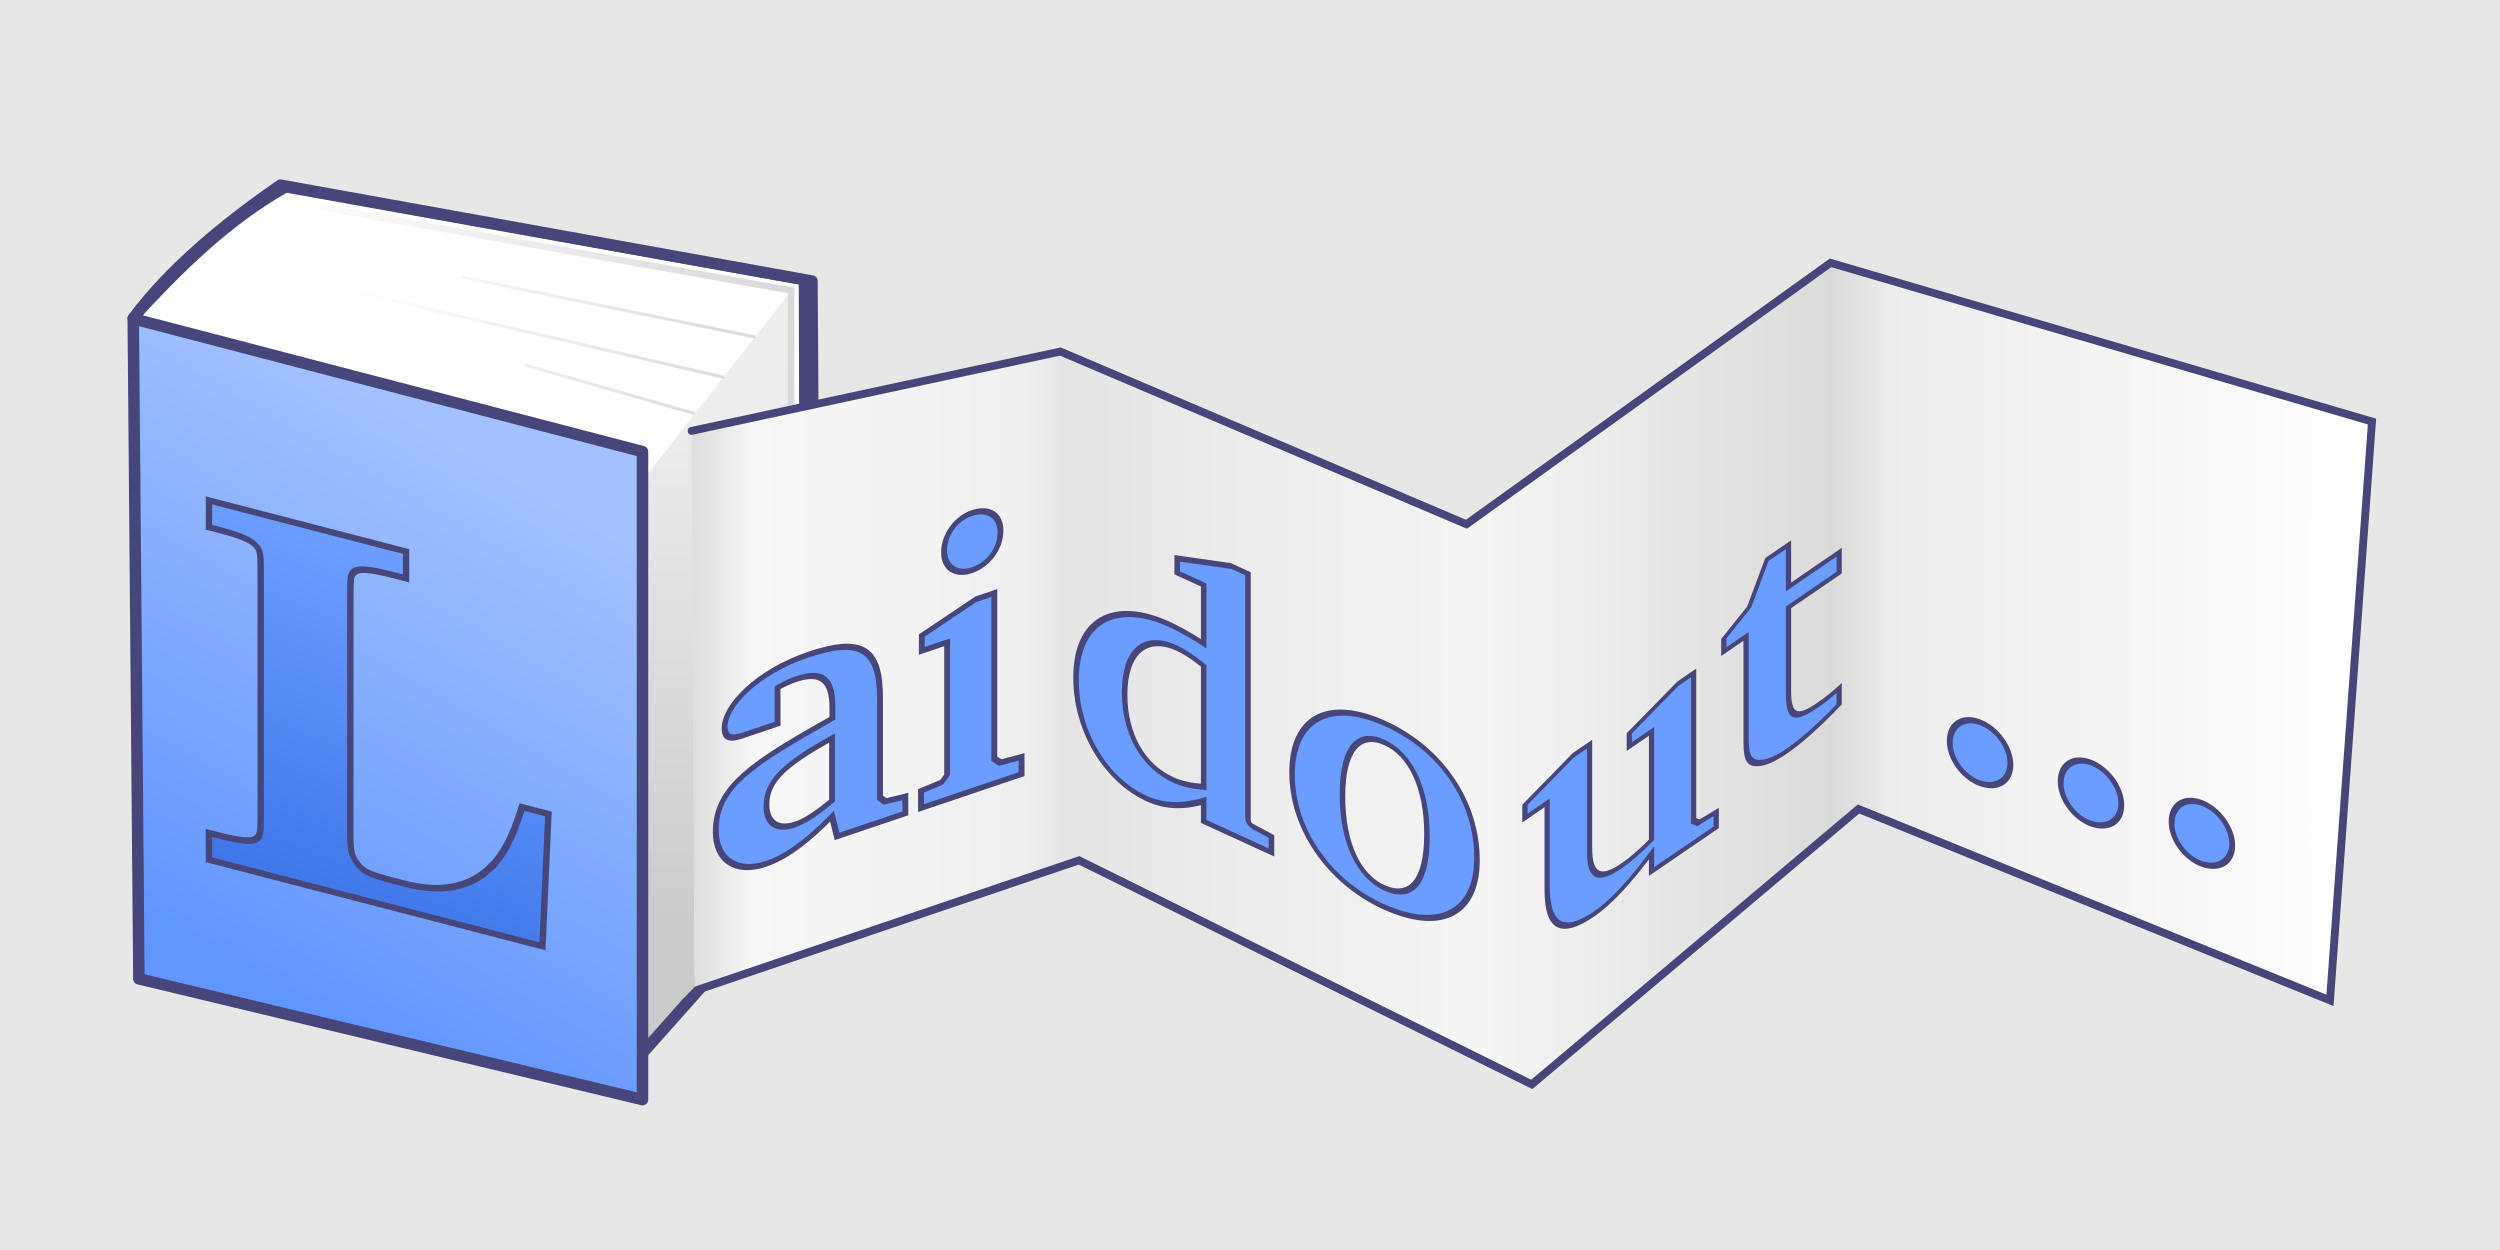 <?xml version="1.0" encoding="UTF-8" standalone="no"?>
<!-- Created with Inkscape (http://www.inkscape.org/) -->

<svg
   xmlns:dc="http://purl.org/dc/elements/1.1/"
   xmlns:cc="http://creativecommons.org/ns#"
   xmlns:rdf="http://www.w3.org/1999/02/22-rdf-syntax-ns#"
   xmlns:svg="http://www.w3.org/2000/svg"
   xmlns="http://www.w3.org/2000/svg"
   xmlns:xlink="http://www.w3.org/1999/xlink"
   xmlns:sodipodi="http://sodipodi.sourceforge.net/DTD/sodipodi-0.dtd"
   xmlns:inkscape="http://www.inkscape.org/namespaces/inkscape"
   width="1024"
   height="512"
   id="svg2"
   version="1.1"
   inkscape:version="0.92.2 (5c3e80d, 2017-08-06)"
   sodipodi:docname="laidout-banner.svg"
   inkscape:export-filename="/home/tom/other/p/github/laidout/src/icons/laidout-banner2.png"
   inkscape:export-xdpi="96"
   inkscape:export-ydpi="96">
  <defs
     id="defs4">
    <linearGradient
       inkscape:collect="always"
       id="linearGradient3914">
      <stop
         style="stop-color:#ffffff;stop-opacity:1"
         offset="0"
         id="stop3916" />
      <stop
         style="stop-color:#d9d9d9;stop-opacity:1"
         offset="1"
         id="stop3918" />
    </linearGradient>
    <linearGradient
       inkscape:collect="always"
       id="linearGradient5440">
      <stop
         style="stop-color:#dfdfdf;stop-opacity:1"
         offset="0"
         id="stop5442" />
      <stop
         id="stop5458"
         offset="0.035"
         style="stop-color:#f7f7f7;stop-opacity:1;" />
      <stop
         id="stop5456"
         offset="0.195"
         style="stop-color:#efefef;stop-opacity:1" />
      <stop
         id="stop5448"
         offset="0.222"
         style="stop-color:#e5e5e5;stop-opacity:1;" />
      <stop
         style="stop-color:#f5f5f5;stop-opacity:1"
         offset="0.47"
         id="stop5450" />
      <stop
         id="stop5452"
         offset="0.679"
         style="stop-color:#dadada;stop-opacity:1" />
      <stop
         style="stop-color:#ececec;stop-opacity:1"
         offset="0.711"
         id="stop5454" />
      <stop
         style="stop-color:#ffffff;stop-opacity:1"
         offset="1"
         id="stop5444" />
    </linearGradient>
    <linearGradient
       id="linearGradient3807">
      <stop
         id="stop3809"
         offset="0"
         style="stop-color:#cbcbcb;stop-opacity:1" />
      <stop
         id="stop3811"
         offset="1"
         style="stop-color:#ededed;stop-opacity:1" />
    </linearGradient>
    <linearGradient
       id="linearGradient3823">
      <stop
         id="stop3825"
         offset="0"
         style="stop-color:#6195ff;stop-opacity:1" />
      <stop
         id="stop3827"
         offset="1"
         style="stop-color:#a3c1ff;stop-opacity:1" />
    </linearGradient>
    <linearGradient
       inkscape:collect="always"
       id="linearGradient3833">
      <stop
         style="stop-color:#11113b;stop-opacity:1"
         offset="0"
         id="stop3835" />
      <stop
         style="stop-color:#29296b;stop-opacity:1"
         offset="1"
         id="stop3837" />
    </linearGradient>
    <linearGradient
       inkscape:collect="always"
       id="linearGradient3850">
      <stop
         style="stop-color:#ffffff;stop-opacity:1"
         offset="0"
         id="stop3852" />
      <stop
         style="stop-color:#dbdbdb;stop-opacity:1"
         offset="1"
         id="stop3854" />
    </linearGradient>
    <linearGradient
       inkscape:collect="always"
       id="linearGradient4348">
      <stop
         style="stop-color:#6b9cff;stop-opacity:1;"
         offset="0"
         id="stop4350" />
      <stop
         style="stop-color:#356fe5;stop-opacity:1"
         offset="1"
         id="stop4352" />
    </linearGradient>
    <linearGradient
       inkscape:collect="always"
       xlink:href="#linearGradient4348-3"
       id="linearGradient4368-2"
       gradientUnits="userSpaceOnUse"
       gradientTransform="translate(0.507,1.896)"
       x1="56.866"
       y1="827.428"
       x2="51.996"
       y2="861.277" />
    <linearGradient
       inkscape:collect="always"
       id="linearGradient4348-3">
      <stop
         style="stop-color:#6b9cff;stop-opacity:1;"
         offset="0"
         id="stop4350-2" />
      <stop
         style="stop-color:#356fe5;stop-opacity:1"
         offset="1"
         id="stop4352-9" />
    </linearGradient>
    <linearGradient
       y2="861.277"
       x2="51.996"
       y1="827.428"
       x1="56.866"
       gradientTransform="translate(0.507,1.896)"
       gradientUnits="userSpaceOnUse"
       id="linearGradient5510"
       xlink:href="#linearGradient4348-3"
       inkscape:collect="always" />
    <linearGradient
       inkscape:collect="always"
       xlink:href="#linearGradient4348-3"
       id="linearGradient5587"
       gradientUnits="userSpaceOnUse"
       gradientTransform="translate(0.507,1.896)"
       x1="56.866"
       y1="827.428"
       x2="51.996"
       y2="861.277" />
    <linearGradient
       inkscape:collect="always"
       xlink:href="#linearGradient4348-3"
       id="linearGradient5595"
       gradientUnits="userSpaceOnUse"
       gradientTransform="translate(0.507,1.896)"
       x1="56.866"
       y1="827.428"
       x2="51.996"
       y2="861.277" />
    <linearGradient
       inkscape:collect="always"
       xlink:href="#linearGradient4348-3"
       id="linearGradient5601"
       gradientUnits="userSpaceOnUse"
       gradientTransform="translate(0.507,1.896)"
       x1="56.866"
       y1="827.428"
       x2="51.996"
       y2="861.277" />
    <linearGradient
       inkscape:collect="always"
       xlink:href="#linearGradient4348-3"
       id="linearGradient5607"
       gradientUnits="userSpaceOnUse"
       gradientTransform="translate(0.507,1.896)"
       x1="56.866"
       y1="827.428"
       x2="51.996"
       y2="861.277" />
    <radialGradient
       inkscape:collect="always"
       xlink:href="#linearGradient3833"
       id="radialGradient5654"
       gradientUnits="userSpaceOnUse"
       gradientTransform="matrix(1.578,-1.428,1.71,1.891,-1385.69,-536.769)"
       cx="106.5"
       cy="774.326"
       fx="106.5"
       fy="774.326"
       r="16.65" />
    <linearGradient
       inkscape:collect="always"
       xlink:href="#linearGradient3850"
       id="linearGradient5656"
       gradientUnits="userSpaceOnUse"
       x1="79.319"
       y1="744.443"
       x2="107.836"
       y2="752.313"
       gradientTransform="matrix(0.618,0,0,0.618,54.046,89.225)" />
    <linearGradient
       inkscape:collect="always"
       xlink:href="#linearGradient4348-3"
       id="linearGradient5658"
       gradientUnits="userSpaceOnUse"
       gradientTransform="translate(0.507,1.896)"
       x1="56.866"
       y1="827.428"
       x2="51.996"
       y2="861.277" />
    <linearGradient
       inkscape:collect="always"
       xlink:href="#linearGradient4348-3"
       id="linearGradient5660"
       gradientUnits="userSpaceOnUse"
       gradientTransform="translate(0.507,1.896)"
       x1="56.866"
       y1="827.428"
       x2="51.996"
       y2="861.277" />
    <linearGradient
       inkscape:collect="always"
       xlink:href="#linearGradient4348-3"
       id="linearGradient5664"
       gradientUnits="userSpaceOnUse"
       gradientTransform="translate(0.507,1.896)"
       x1="56.866"
       y1="827.428"
       x2="51.996"
       y2="861.277" />
    <linearGradient
       inkscape:collect="always"
       xlink:href="#linearGradient4348-3"
       id="linearGradient5672"
       gradientUnits="userSpaceOnUse"
       gradientTransform="translate(0.507,1.896)"
       x1="56.866"
       y1="827.428"
       x2="51.996"
       y2="861.277" />
    <linearGradient
       inkscape:collect="always"
       xlink:href="#linearGradient4348-3"
       id="linearGradient5678"
       gradientUnits="userSpaceOnUse"
       gradientTransform="translate(0.507,1.896)"
       x1="56.866"
       y1="827.428"
       x2="51.996"
       y2="861.277" />
    <linearGradient
       inkscape:collect="always"
       xlink:href="#linearGradient4348-3"
       id="linearGradient5684"
       gradientUnits="userSpaceOnUse"
       gradientTransform="translate(0.507,1.896)"
       x1="56.866"
       y1="827.428"
       x2="51.996"
       y2="861.277" />
    <linearGradient
       inkscape:collect="always"
       xlink:href="#linearGradient4348-3"
       id="linearGradient5692"
       gradientUnits="userSpaceOnUse"
       gradientTransform="translate(0.507,1.896)"
       x1="56.866"
       y1="827.428"
       x2="51.996"
       y2="861.277" />
    <linearGradient
       inkscape:collect="always"
       xlink:href="#linearGradient4348-3"
       id="linearGradient5694"
       gradientUnits="userSpaceOnUse"
       gradientTransform="translate(0.507,1.896)"
       x1="56.866"
       y1="827.428"
       x2="51.996"
       y2="861.277" />
    <linearGradient
       inkscape:collect="always"
       xlink:href="#linearGradient4348-3"
       id="linearGradient5940"
       gradientUnits="userSpaceOnUse"
       gradientTransform="translate(0.507,1.896)"
       x1="56.866"
       y1="827.428"
       x2="51.996"
       y2="861.277" />
    <linearGradient
       inkscape:collect="always"
       xlink:href="#linearGradient4348-3"
       id="linearGradient6004"
       gradientUnits="userSpaceOnUse"
       gradientTransform="translate(0.507,1.896)"
       x1="56.866"
       y1="827.428"
       x2="51.996"
       y2="861.277" />
    <linearGradient
       inkscape:collect="always"
       xlink:href="#linearGradient4348-3"
       id="linearGradient6068"
       gradientUnits="userSpaceOnUse"
       gradientTransform="translate(0.507,1.896)"
       x1="56.866"
       y1="827.428"
       x2="51.996"
       y2="861.277" />
    <linearGradient
       inkscape:collect="always"
       xlink:href="#linearGradient4348-3"
       id="linearGradient6132"
       gradientUnits="userSpaceOnUse"
       gradientTransform="translate(0.507,1.896)"
       x1="56.866"
       y1="827.428"
       x2="51.996"
       y2="861.277" />
    <linearGradient
       inkscape:collect="always"
       xlink:href="#linearGradient3850"
       id="linearGradient3075"
       gradientUnits="userSpaceOnUse"
       x1="88.75"
       y1="746.823"
       x2="107.836"
       y2="752.313"
       gradientTransform="matrix(0.618,0,0,0.618,52.93,90.586)" />
    <linearGradient
       inkscape:collect="always"
       id="linearGradient3850-6">
      <stop
         style="stop-color:#ffffff;stop-opacity:1"
         offset="0"
         id="stop3852-8" />
      <stop
         style="stop-color:#dbdbdb;stop-opacity:1"
         offset="1"
         id="stop3854-4" />
    </linearGradient>
    <linearGradient
       y2="752.313"
       x2="107.836"
       y1="746.823"
       x1="88.75"
       gradientTransform="matrix(5.673,0,0,5.673,-504.231,-4232.721)"
       gradientUnits="userSpaceOnUse"
       id="linearGradient3096"
       xlink:href="#linearGradient3850-6"
       inkscape:collect="always" />
    <linearGradient
       inkscape:collect="always"
       xlink:href="#linearGradient4348-3"
       id="linearGradient4275"
       gradientUnits="userSpaceOnUse"
       gradientTransform="translate(0.507,1.896)"
       x1="56.866"
       y1="827.428"
       x2="51.996"
       y2="861.277" />
    <linearGradient
       inkscape:collect="always"
       xlink:href="#linearGradient4348-3"
       id="linearGradient4277"
       gradientUnits="userSpaceOnUse"
       gradientTransform="translate(0.507,1.896)"
       x1="56.866"
       y1="827.428"
       x2="51.996"
       y2="861.277" />
    <linearGradient
       inkscape:collect="always"
       xlink:href="#linearGradient4348-3"
       id="linearGradient4281"
       gradientUnits="userSpaceOnUse"
       gradientTransform="translate(0.507,1.896)"
       x1="56.866"
       y1="827.428"
       x2="51.996"
       y2="861.277" />
    <linearGradient
       inkscape:collect="always"
       xlink:href="#linearGradient4348-3"
       id="linearGradient4291"
       gradientUnits="userSpaceOnUse"
       gradientTransform="translate(0.507,1.896)"
       x1="56.866"
       y1="827.428"
       x2="51.996"
       y2="861.277" />
    <linearGradient
       inkscape:collect="always"
       xlink:href="#linearGradient4348-3"
       id="linearGradient4297"
       gradientUnits="userSpaceOnUse"
       gradientTransform="translate(0.507,1.896)"
       x1="56.866"
       y1="827.428"
       x2="51.996"
       y2="861.277" />
    <linearGradient
       inkscape:collect="always"
       xlink:href="#linearGradient4348-3"
       id="linearGradient4303"
       gradientUnits="userSpaceOnUse"
       gradientTransform="translate(0.507,1.896)"
       x1="56.866"
       y1="827.428"
       x2="51.996"
       y2="861.277" />
    <linearGradient
       inkscape:collect="always"
       xlink:href="#linearGradient4348-3"
       id="linearGradient4305"
       gradientUnits="userSpaceOnUse"
       gradientTransform="translate(0.507,1.896)"
       x1="56.866"
       y1="827.428"
       x2="51.996"
       y2="861.277" />
    <linearGradient
       inkscape:collect="always"
       xlink:href="#linearGradient4348-3"
       id="linearGradient4307"
       gradientUnits="userSpaceOnUse"
       gradientTransform="translate(0.507,1.896)"
       x1="56.866"
       y1="827.428"
       x2="51.996"
       y2="861.277" />
    <linearGradient
       inkscape:collect="always"
       xlink:href="#linearGradient4348-3"
       id="linearGradient4309"
       gradientUnits="userSpaceOnUse"
       gradientTransform="translate(0.507,1.896)"
       x1="56.866"
       y1="827.428"
       x2="51.996"
       y2="861.277" />
    <linearGradient
       inkscape:collect="always"
       xlink:href="#linearGradient4348-3"
       id="linearGradient4311"
       gradientUnits="userSpaceOnUse"
       gradientTransform="translate(0.507,1.896)"
       x1="56.866"
       y1="827.428"
       x2="51.996"
       y2="861.277" />
    <linearGradient
       inkscape:collect="always"
       xlink:href="#linearGradient4348-3"
       id="linearGradient4313"
       gradientUnits="userSpaceOnUse"
       gradientTransform="translate(0.507,1.896)"
       x1="56.866"
       y1="827.428"
       x2="51.996"
       y2="861.277" />
    <linearGradient
       inkscape:collect="always"
       xlink:href="#linearGradient3807"
       id="linearGradient4415"
       gradientUnits="userSpaceOnUse"
       x1="119.522"
       y1="571.593"
       x2="119.522"
       y2="555.688" />
    <linearGradient
       inkscape:collect="always"
       xlink:href="#linearGradient3823"
       id="linearGradient4417"
       gradientUnits="userSpaceOnUse"
       x1="104.428"
       y1="573.288"
       x2="113.441"
       y2="557.847" />
    <linearGradient
       inkscape:collect="always"
       xlink:href="#linearGradient3850"
       id="linearGradient4419"
       gradientUnits="userSpaceOnUse"
       gradientTransform="matrix(0.618,0,0,0.618,52.969,90.374)"
       x1="88.75"
       y1="746.823"
       x2="107.836"
       y2="752.313" />
    <linearGradient
       inkscape:collect="always"
       xlink:href="#linearGradient4348-3"
       id="linearGradient4421"
       gradientUnits="userSpaceOnUse"
       gradientTransform="translate(0.507,1.896)"
       x1="56.866"
       y1="827.428"
       x2="51.996"
       y2="861.277" />
    <linearGradient
       inkscape:collect="always"
       xlink:href="#linearGradient4348-3"
       id="linearGradient4423"
       gradientUnits="userSpaceOnUse"
       gradientTransform="translate(0.507,1.896)"
       x1="56.866"
       y1="827.428"
       x2="51.996"
       y2="861.277" />
    <linearGradient
       inkscape:collect="always"
       xlink:href="#linearGradient4348"
       id="linearGradient4425"
       gradientUnits="userSpaceOnUse"
       gradientTransform="translate(0.507,1.896)"
       x1="56.866"
       y1="827.428"
       x2="51.996"
       y2="861.277" />
    <linearGradient
       inkscape:collect="always"
       xlink:href="#linearGradient4348-3"
       id="linearGradient4427"
       gradientUnits="userSpaceOnUse"
       gradientTransform="translate(0.507,1.896)"
       x1="56.866"
       y1="827.428"
       x2="51.996"
       y2="861.277" />
    <linearGradient
       inkscape:collect="always"
       xlink:href="#linearGradient3914"
       id="linearGradient4429"
       gradientUnits="userSpaceOnUse"
       gradientTransform="matrix(1.685,0,0,1.685,-109.397,64.636)"
       x1="204.586"
       y1="170.671"
       x2="295.764"
       y2="188.404" />
    <linearGradient
       inkscape:collect="always"
       xlink:href="#linearGradient5440"
       id="linearGradient4431"
       gradientUnits="userSpaceOnUse"
       gradientTransform="matrix(1.24,0,0,1.24,8.252,222.332)"
       x1="284.97"
       y1="216.711"
       x2="677.33"
       y2="216.711" />
    <linearGradient
       inkscape:collect="always"
       xlink:href="#linearGradient4348-3"
       id="linearGradient4433"
       gradientUnits="userSpaceOnUse"
       gradientTransform="translate(0.507,1.896)"
       x1="56.866"
       y1="827.428"
       x2="51.996"
       y2="861.277" />
    <linearGradient
       inkscape:collect="always"
       xlink:href="#linearGradient4348-3"
       id="linearGradient4435"
       gradientUnits="userSpaceOnUse"
       gradientTransform="translate(0.507,1.896)"
       x1="56.866"
       y1="827.428"
       x2="51.996"
       y2="861.277" />
    <linearGradient
       inkscape:collect="always"
       xlink:href="#linearGradient4348-3"
       id="linearGradient4437"
       gradientUnits="userSpaceOnUse"
       gradientTransform="translate(0.507,1.896)"
       x1="56.866"
       y1="827.428"
       x2="51.996"
       y2="861.277" />
    <linearGradient
       inkscape:collect="always"
       xlink:href="#linearGradient4348-3"
       id="linearGradient4439"
       gradientUnits="userSpaceOnUse"
       gradientTransform="translate(0.507,1.896)"
       x1="56.866"
       y1="827.428"
       x2="51.996"
       y2="861.277" />
    <linearGradient
       inkscape:collect="always"
       xlink:href="#linearGradient4348-3"
       id="linearGradient4441"
       gradientUnits="userSpaceOnUse"
       gradientTransform="translate(0.507,1.896)"
       x1="56.866"
       y1="827.428"
       x2="51.996"
       y2="861.277" />
    <linearGradient
       inkscape:collect="always"
       xlink:href="#linearGradient4348-3"
       id="linearGradient4443"
       gradientUnits="userSpaceOnUse"
       gradientTransform="translate(0.507,1.896)"
       x1="56.866"
       y1="827.428"
       x2="51.996"
       y2="861.277" />
    <linearGradient
       inkscape:collect="always"
       xlink:href="#linearGradient4348-3"
       id="linearGradient4445"
       gradientUnits="userSpaceOnUse"
       gradientTransform="translate(-4.006,0.371)"
       x1="56.866"
       y1="827.428"
       x2="51.996"
       y2="861.277" />
    <linearGradient
       inkscape:collect="always"
       xlink:href="#linearGradient4348-3"
       id="linearGradient4447"
       gradientUnits="userSpaceOnUse"
       gradientTransform="translate(-5.047,-5.892)"
       x1="56.866"
       y1="827.428"
       x2="51.996"
       y2="861.277" />
    <linearGradient
       inkscape:collect="always"
       xlink:href="#linearGradient4348-3"
       id="linearGradient4449"
       gradientUnits="userSpaceOnUse"
       gradientTransform="translate(0.507,1.896)"
       x1="56.866"
       y1="827.428"
       x2="51.996"
       y2="861.277" />
    <linearGradient
       inkscape:collect="always"
       xlink:href="#linearGradient3807"
       id="linearGradient4451"
       gradientUnits="userSpaceOnUse"
       x1="119.522"
       y1="571.593"
       x2="119.522"
       y2="555.688" />
    <linearGradient
       inkscape:collect="always"
       xlink:href="#linearGradient3823"
       id="linearGradient4453"
       gradientUnits="userSpaceOnUse"
       x1="104.428"
       y1="573.288"
       x2="113.441"
       y2="557.847" />
    <linearGradient
       inkscape:collect="always"
       xlink:href="#linearGradient3850"
       id="linearGradient4455"
       gradientUnits="userSpaceOnUse"
       gradientTransform="matrix(0.618,0,0,0.618,52.969,90.374)"
       x1="88.75"
       y1="746.823"
       x2="107.836"
       y2="752.313" />
    <linearGradient
       inkscape:collect="always"
       xlink:href="#linearGradient4348-3"
       id="linearGradient4457"
       gradientUnits="userSpaceOnUse"
       gradientTransform="translate(0.507,1.896)"
       x1="56.866"
       y1="827.428"
       x2="51.996"
       y2="861.277" />
    <linearGradient
       inkscape:collect="always"
       xlink:href="#linearGradient4348-3"
       id="linearGradient4459"
       gradientUnits="userSpaceOnUse"
       gradientTransform="translate(0.507,1.896)"
       x1="56.866"
       y1="827.428"
       x2="51.996"
       y2="861.277" />
    <linearGradient
       inkscape:collect="always"
       xlink:href="#linearGradient4348"
       id="linearGradient4461"
       gradientUnits="userSpaceOnUse"
       gradientTransform="translate(0.507,1.896)"
       x1="56.866"
       y1="827.428"
       x2="51.996"
       y2="861.277" />
    <linearGradient
       inkscape:collect="always"
       xlink:href="#linearGradient4348-3"
       id="linearGradient4463"
       gradientUnits="userSpaceOnUse"
       gradientTransform="translate(0.507,1.896)"
       x1="56.866"
       y1="827.428"
       x2="51.996"
       y2="861.277" />
    <linearGradient
       inkscape:collect="always"
       xlink:href="#linearGradient3914"
       id="linearGradient4465"
       gradientUnits="userSpaceOnUse"
       gradientTransform="matrix(1.685,0,0,1.685,-109.397,64.636)"
       x1="204.586"
       y1="170.671"
       x2="295.764"
       y2="188.404" />
    <linearGradient
       inkscape:collect="always"
       xlink:href="#linearGradient5440"
       id="linearGradient4467"
       gradientUnits="userSpaceOnUse"
       gradientTransform="matrix(1.24,0,0,1.24,8.252,222.332)"
       x1="284.97"
       y1="216.711"
       x2="677.33"
       y2="216.711" />
    <linearGradient
       inkscape:collect="always"
       xlink:href="#linearGradient4348-3"
       id="linearGradient4469"
       gradientUnits="userSpaceOnUse"
       gradientTransform="translate(0.507,1.896)"
       x1="56.866"
       y1="827.428"
       x2="51.996"
       y2="861.277" />
    <linearGradient
       inkscape:collect="always"
       xlink:href="#linearGradient4348-3"
       id="linearGradient4471"
       gradientUnits="userSpaceOnUse"
       gradientTransform="translate(0.507,1.896)"
       x1="56.866"
       y1="827.428"
       x2="51.996"
       y2="861.277" />
    <linearGradient
       inkscape:collect="always"
       xlink:href="#linearGradient4348-3"
       id="linearGradient4473"
       gradientUnits="userSpaceOnUse"
       gradientTransform="translate(0.507,1.896)"
       x1="56.866"
       y1="827.428"
       x2="51.996"
       y2="861.277" />
    <linearGradient
       inkscape:collect="always"
       xlink:href="#linearGradient4348-3"
       id="linearGradient4475"
       gradientUnits="userSpaceOnUse"
       gradientTransform="translate(0.507,1.896)"
       x1="56.866"
       y1="827.428"
       x2="51.996"
       y2="861.277" />
    <linearGradient
       inkscape:collect="always"
       xlink:href="#linearGradient4348-3"
       id="linearGradient4477"
       gradientUnits="userSpaceOnUse"
       gradientTransform="translate(0.507,1.896)"
       x1="56.866"
       y1="827.428"
       x2="51.996"
       y2="861.277" />
    <linearGradient
       inkscape:collect="always"
       xlink:href="#linearGradient4348-3"
       id="linearGradient4479"
       gradientUnits="userSpaceOnUse"
       gradientTransform="translate(0.507,1.896)"
       x1="56.866"
       y1="827.428"
       x2="51.996"
       y2="861.277" />
    <linearGradient
       inkscape:collect="always"
       xlink:href="#linearGradient4348-3"
       id="linearGradient4481"
       gradientUnits="userSpaceOnUse"
       gradientTransform="translate(-4.006,0.371)"
       x1="56.866"
       y1="827.428"
       x2="51.996"
       y2="861.277" />
    <linearGradient
       inkscape:collect="always"
       xlink:href="#linearGradient4348-3"
       id="linearGradient4483"
       gradientUnits="userSpaceOnUse"
       gradientTransform="translate(-5.047,-5.892)"
       x1="56.866"
       y1="827.428"
       x2="51.996"
       y2="861.277" />
    <linearGradient
       inkscape:collect="always"
       xlink:href="#linearGradient4348-3"
       id="linearGradient4485"
       gradientUnits="userSpaceOnUse"
       gradientTransform="translate(0.507,1.896)"
       x1="56.866"
       y1="827.428"
       x2="51.996"
       y2="861.277" />
    <linearGradient
       inkscape:collect="always"
       xlink:href="#linearGradient4348"
       id="linearGradient4532"
       gradientUnits="userSpaceOnUse"
       gradientTransform="translate(0.507,1.896)"
       x1="56.866"
       y1="827.428"
       x2="51.996"
       y2="861.277" />
    <linearGradient
       inkscape:collect="always"
       xlink:href="#linearGradient4348"
       id="linearGradient4534"
       gradientUnits="userSpaceOnUse"
       gradientTransform="translate(0.507,1.896)"
       x1="56.866"
       y1="827.428"
       x2="51.996"
       y2="861.277" />
    <linearGradient
       inkscape:collect="always"
       xlink:href="#linearGradient4348"
       id="linearGradient4536"
       gradientUnits="userSpaceOnUse"
       gradientTransform="translate(0.507,1.896)"
       x1="56.866"
       y1="827.428"
       x2="51.996"
       y2="861.277" />
    <linearGradient
       inkscape:collect="always"
       xlink:href="#linearGradient4348"
       id="linearGradient4538"
       gradientUnits="userSpaceOnUse"
       gradientTransform="translate(0.507,1.896)"
       x1="56.866"
       y1="827.428"
       x2="51.996"
       y2="861.277" />
    <linearGradient
       inkscape:collect="always"
       xlink:href="#linearGradient4348"
       id="linearGradient4540"
       gradientUnits="userSpaceOnUse"
       gradientTransform="translate(0.507,1.896)"
       x1="56.866"
       y1="827.428"
       x2="51.996"
       y2="861.277" />
    <linearGradient
       inkscape:collect="always"
       xlink:href="#linearGradient4348"
       id="linearGradient4542"
       gradientUnits="userSpaceOnUse"
       gradientTransform="translate(0.507,1.896)"
       x1="56.866"
       y1="827.428"
       x2="51.996"
       y2="861.277" />
    <linearGradient
       inkscape:collect="always"
       xlink:href="#linearGradient4348"
       id="linearGradient4544"
       gradientUnits="userSpaceOnUse"
       gradientTransform="translate(0.507,1.896)"
       x1="56.866"
       y1="827.428"
       x2="51.996"
       y2="861.277" />
    <linearGradient
       inkscape:collect="always"
       xlink:href="#linearGradient4348"
       id="linearGradient4546"
       gradientUnits="userSpaceOnUse"
       gradientTransform="translate(-4.006,0.371)"
       x1="56.866"
       y1="827.428"
       x2="51.996"
       y2="861.277" />
    <linearGradient
       inkscape:collect="always"
       xlink:href="#linearGradient4348"
       id="linearGradient4548"
       gradientUnits="userSpaceOnUse"
       gradientTransform="translate(-5.047,-5.892)"
       x1="56.866"
       y1="827.428"
       x2="51.996"
       y2="861.277" />
    <linearGradient
       inkscape:collect="always"
       xlink:href="#linearGradient3807"
       id="linearGradient4573"
       gradientUnits="userSpaceOnUse"
       x1="119.522"
       y1="571.593"
       x2="119.522"
       y2="555.688" />
    <linearGradient
       inkscape:collect="always"
       xlink:href="#linearGradient3823"
       id="linearGradient4575"
       gradientUnits="userSpaceOnUse"
       x1="104.428"
       y1="573.288"
       x2="113.441"
       y2="557.847" />
    <linearGradient
       inkscape:collect="always"
       xlink:href="#linearGradient3850"
       id="linearGradient4577"
       gradientUnits="userSpaceOnUse"
       gradientTransform="matrix(0.618,0,0,0.618,52.969,90.374)"
       x1="88.75"
       y1="746.823"
       x2="107.836"
       y2="752.313" />
    <linearGradient
       inkscape:collect="always"
       xlink:href="#linearGradient4348-3"
       id="linearGradient4579"
       gradientUnits="userSpaceOnUse"
       gradientTransform="translate(0.507,1.896)"
       x1="56.866"
       y1="827.428"
       x2="51.996"
       y2="861.277" />
    <linearGradient
       inkscape:collect="always"
       xlink:href="#linearGradient4348-3"
       id="linearGradient4581"
       gradientUnits="userSpaceOnUse"
       gradientTransform="translate(0.507,1.896)"
       x1="56.866"
       y1="827.428"
       x2="51.996"
       y2="861.277" />
    <linearGradient
       inkscape:collect="always"
       xlink:href="#linearGradient4348-3"
       id="linearGradient4583"
       gradientUnits="userSpaceOnUse"
       gradientTransform="translate(0.507,1.896)"
       x1="56.866"
       y1="827.428"
       x2="51.996"
       y2="861.277" />
    <linearGradient
       inkscape:collect="always"
       xlink:href="#linearGradient3914"
       id="linearGradient4585"
       gradientUnits="userSpaceOnUse"
       gradientTransform="matrix(1.685,0,0,1.685,-109.397,64.636)"
       x1="204.586"
       y1="170.671"
       x2="295.764"
       y2="188.404" />
    <linearGradient
       inkscape:collect="always"
       xlink:href="#linearGradient5440"
       id="linearGradient4587"
       gradientUnits="userSpaceOnUse"
       gradientTransform="matrix(1.24,0,0,1.24,8.252,222.332)"
       x1="284.97"
       y1="216.711"
       x2="677.33"
       y2="216.711" />
    <linearGradient
       inkscape:collect="always"
       xlink:href="#linearGradient4348-3"
       id="linearGradient4589"
       gradientUnits="userSpaceOnUse"
       gradientTransform="translate(0.507,1.896)"
       x1="56.866"
       y1="827.428"
       x2="51.996"
       y2="861.277" />
    <linearGradient
       inkscape:collect="always"
       xlink:href="#linearGradient4348-3"
       id="linearGradient4591"
       gradientUnits="userSpaceOnUse"
       gradientTransform="translate(0.507,1.896)"
       x1="56.866"
       y1="827.428"
       x2="51.996"
       y2="861.277" />
    <linearGradient
       inkscape:collect="always"
       xlink:href="#linearGradient4348-3"
       id="linearGradient4593"
       gradientUnits="userSpaceOnUse"
       gradientTransform="translate(0.507,1.896)"
       x1="56.866"
       y1="827.428"
       x2="51.996"
       y2="861.277" />
    <linearGradient
       inkscape:collect="always"
       xlink:href="#linearGradient4348-3"
       id="linearGradient4595"
       gradientUnits="userSpaceOnUse"
       gradientTransform="translate(0.507,1.896)"
       x1="56.866"
       y1="827.428"
       x2="51.996"
       y2="861.277" />
    <linearGradient
       inkscape:collect="always"
       xlink:href="#linearGradient4348-3"
       id="linearGradient4597"
       gradientUnits="userSpaceOnUse"
       gradientTransform="translate(0.507,1.896)"
       x1="56.866"
       y1="827.428"
       x2="51.996"
       y2="861.277" />
    <linearGradient
       inkscape:collect="always"
       xlink:href="#linearGradient4348-3"
       id="linearGradient4599"
       gradientUnits="userSpaceOnUse"
       gradientTransform="translate(0.507,1.896)"
       x1="56.866"
       y1="827.428"
       x2="51.996"
       y2="861.277" />
    <linearGradient
       inkscape:collect="always"
       xlink:href="#linearGradient4348-3"
       id="linearGradient4601"
       gradientUnits="userSpaceOnUse"
       gradientTransform="translate(-4.006,0.371)"
       x1="56.866"
       y1="827.428"
       x2="51.996"
       y2="861.277" />
    <linearGradient
       inkscape:collect="always"
       xlink:href="#linearGradient4348-3"
       id="linearGradient4603"
       gradientUnits="userSpaceOnUse"
       gradientTransform="translate(-5.047,-5.892)"
       x1="56.866"
       y1="827.428"
       x2="51.996"
       y2="861.277" />
    <linearGradient
       inkscape:collect="always"
       xlink:href="#linearGradient4348-3"
       id="linearGradient4605"
       gradientUnits="userSpaceOnUse"
       gradientTransform="translate(0.507,1.896)"
       x1="56.866"
       y1="827.428"
       x2="51.996"
       y2="861.277" />
  </defs>
  <sodipodi:namedview
     id="base"
     pagecolor="#ffffff"
     bordercolor="#666666"
     borderopacity="1.0"
     inkscape:pageopacity="0.0"
     inkscape:pageshadow="2"
     inkscape:zoom="1.4142136"
     inkscape:cx="489.17779"
     inkscape:cy="107.15497"
     inkscape:document-units="px"
     inkscape:current-layer="layer1"
     showgrid="false"
     inkscape:window-width="1918"
     inkscape:window-height="1153"
     inkscape:window-x="1"
     inkscape:window-y="1"
     inkscape:window-maximized="1" />
  <g
     inkscape:groupmode="layer"
     id="layer2"
     inkscape:label="bg"
     style="display:inline">
    <rect
       transform="translate(0,-540.362)"
       style="color:#000000;clip-rule:nonzero;display:inline;overflow:visible;visibility:visible;opacity:1;isolation:auto;mix-blend-mode:normal;color-interpolation:sRGB;color-interpolation-filters:linearRGB;solid-color:#000000;solid-opacity:1;vector-effect:none;fill:#e7e7e7;fill-opacity:1;fill-rule:nonzero;stroke:none;stroke-width:4.709;stroke-linecap:round;stroke-linejoin:miter;stroke-miterlimit:4;stroke-dasharray:none;stroke-dashoffset:0;stroke-opacity:1;marker:none;color-rendering:auto;image-rendering:auto;shape-rendering:auto;text-rendering:auto;enable-background:accumulate"
       id="rect1113"
       width="1024"
       height="512"
       x="-0"
       y="540.362" />
  </g>
  <g
     inkscape:label="Layer 1"
     inkscape:groupmode="layer"
     id="layer1"
     transform="translate(0,-540.362)">
    <g
       id="g1109"
       transform="matrix(1.412,0,0,1.412,-225.497,122.794)"
       style="stroke-width:0.708">
      <g
         transform="matrix(3.508,0,0,3.508,-20.495,-2520.9)"
         id="g4371"
         style="color:#000000;font-style:normal;font-variant:normal;font-weight:normal;font-stretch:normal;font-size:12px;line-height:100%;font-family:Sans;-inkscape-font-specification:Sans;text-indent:0;text-align:start;text-decoration:none;text-decoration-line:none;letter-spacing:0px;word-spacing:0px;text-transform:none;writing-mode:lr-tb;direction:ltr;text-anchor:start;display:inline;visibility:visible;fill:url(#linearGradient4427);fill-opacity:1;fill-rule:nonzero;stroke:#46467b;stroke-width:1.099;stroke-miterlimit:4;stroke-dasharray:none;stroke-opacity:1;marker:none">
        <g
           style="display:inline;fill:url(#linearGradient4423);stroke-width:1.099"
           id="g4373"
           transform="matrix(2.618,0,0,2.618,-201.951,-617.48)">
          <g
             id="g4375"
             inkscape:export-xdpi="735.53003"
             inkscape:export-ydpi="735.53003"
             style="fill:url(#linearGradient4421);stroke-width:1.099">
            <path
               inkscape:connector-curvature="0"
               style="fill:#ffffff;fill-opacity:1;stroke:#46467b;stroke-width:0.288;stroke-linecap:round;stroke-linejoin:round;stroke-miterlimit:4;stroke-dasharray:none;stroke-dashoffset:0;stroke-opacity:1"
               d="m 100.969,552.618 c 1.444,-1.566 2.944,-3.066 4.818,-4.13 l 16.346,2.925 0.055,19.198 -1.369,0.621 -4.449,5.009 -14.374,-3.718 z"
               id="path4377"
               sodipodi:nodetypes="cccccccc" />
            <path
               inkscape:connector-curvature="0"
               sodipodi:nodetypes="ccccc"
               style="fill:url(#linearGradient4415);fill-opacity:1;stroke:none;stroke-width:1.099"
               d="m 116.781,558.074 4.908,-6.263 0.575,17.987 -5.092,5.671 z"
               id="path4379" />
            <path
               inkscape:connector-curvature="0"
               sodipodi:nodetypes="cccc"
               style="fill:none;stroke:#46467b;stroke-width:0.363;stroke-linecap:round;stroke-linejoin:round;stroke-miterlimit:4;stroke-dasharray:none;stroke-dashoffset:0;stroke-opacity:1"
               d="m 100.973,552.599 c 1.18,-1.581 2.886,-2.982 4.645,-4.201 l 16.788,3.029 0.125,19.125"
               id="path4381" />
            <path
               inkscape:connector-curvature="0"
               sodipodi:nodetypes="ccccc"
               style="fill:url(#linearGradient4417);fill-opacity:1;stroke:#46467b;stroke-width:0.363;stroke-linecap:round;stroke-linejoin:round;stroke-miterlimit:4;stroke-dasharray:none;stroke-dashoffset:0;stroke-opacity:1"
               d="m 101.147,573.467 -0.178,-20.849 16.085,4.197 v 20.467 z"
               id="path4383" />
            <path
               inkscape:connector-curvature="0"
               style="fill:#dfdfdf;fill-opacity:1;stroke:#46467b;stroke-width:0.363;stroke-linecap:round;stroke-linejoin:round;stroke-miterlimit:4;stroke-dasharray:none;stroke-dashoffset:0;stroke-opacity:1"
               d="m 122.423,569.771 -5.325,5.99"
               id="path4385"
               sodipodi:nodetypes="cc" />
            <path
               style="fill:none;stroke:url(#linearGradient4419);stroke-width:0.101;stroke-linecap:round;stroke-linejoin:miter;stroke-miterlimit:4;stroke-dasharray:none;stroke-opacity:1"
               d="m 111.337,551.3 9.288,1.898 z m -3.397,0.463 11.693,2.707 z m 5.404,2.316 5.37,1.537 z"
               id="path4387"
               sodipodi:nodetypes="ccccccccc"
               inkscape:connector-curvature="0" />
          </g>
        </g>
        <g
           style="font-style:normal;font-weight:normal;font-size:40px;line-height:100%;font-family:'Bitstream Vera Sans';text-align:start;writing-mode:lr-tb;text-anchor:start;fill:#000000;fill-opacity:1;stroke:none;stroke-width:1.099"
           id="g4389"
           transform="matrix(1.029,0.267,0,1.029,19.236,-20.549)">
          <path
             inkscape:connector-curvature="0"
             d="m 70.577,851.73 c -1.64,1.96 -3.92,3 -6.76,3 h -0.84 c -1.96,0 -2.48,-0.08 -2.96,-0.56 -0.52,-0.48 -0.64,-0.92 -0.64,-2.24 v -18.16 c 0,-2.52 0,-2.68 0.28,-3 0.36,-0.44 1.2,-0.6 3.32,-0.6 h 0.88 v -2.16 h -15.84 v 2.16 h 0.6 c 2.08,0 2.92,0.16 3.28,0.6 0.28,0.32 0.28,0.48 0.28,3 v 17.32 c 0,2.56 0,2.72 -0.28,3.04 -0.36,0.44 -1.2,0.6 -3.28,0.6 h -0.6 v 2.16 h 26.8 l 0.48,-10.76 h -2.12 c -0.8,2.76 -1.52,4.28 -2.6,5.6 z"
             style="font-variant:normal;font-weight:bold;font-stretch:normal;line-height:100%;font-family:'Century Schoolbook L';-inkscape-font-specification:'Century Schoolbook L Medium';fill:url(#linearGradient4425);fill-opacity:1;stroke:#46467b;stroke-width:0.513;stroke-miterlimit:4;stroke-dasharray:none;stroke-opacity:1"
             id="path4391"
             sodipodi:nodetypes="csscsscsccccscsscscccccc" />
        </g>
      </g>
      <path
         id="path4393"
         style="color:#000000;font-style:normal;font-variant:normal;font-weight:normal;font-stretch:normal;font-size:12px;line-height:100%;font-family:Sans;-inkscape-font-specification:Sans;text-indent:0;text-align:start;text-decoration:none;text-decoration-line:none;letter-spacing:0px;word-spacing:0px;text-transform:none;writing-mode:lr-tb;direction:ltr;text-anchor:start;display:inline;overflow:visible;visibility:visible;fill:none;stroke:url(#linearGradient4429);stroke-width:1.918;stroke-linecap:butt;stroke-linejoin:miter;stroke-miterlimit:4;stroke-dasharray:none;stroke-dashoffset:0;stroke-opacity:1;marker:none;enable-background:accumulate"
         d="m 252.335,355.75 136.873,24.245 -0.039,33.779"
         inkscape:connector-curvature="0"
         sodipodi:nodetypes="ccc" />
      <path
         sodipodi:nodetypes="cccccccccc"
         inkscape:connector-curvature="0"
         id="path4395"
         d="m 360.313,420.724 106.972,-23.019 117.805,50.101 105.618,-75.829 157.074,46.039 -12.187,167.906 -136.762,-55.517 -94.786,79.891 -131.346,-64.996 -111.55,37.868"
         style="color:#000000;font-style:normal;font-variant:normal;font-weight:normal;font-stretch:normal;font-size:12px;line-height:100%;font-family:Sans;-inkscape-font-specification:Sans;text-indent:0;text-align:start;text-decoration:none;text-decoration-line:none;letter-spacing:0px;word-spacing:0px;text-transform:none;writing-mode:lr-tb;direction:ltr;text-anchor:start;visibility:visible;fill:url(#linearGradient4431);fill-opacity:1;fill-rule:nonzero;stroke:#46467b;stroke-width:2.284;stroke-linecap:round;stroke-linejoin:miter;stroke-miterlimit:4;stroke-dasharray:none;stroke-opacity:1;marker:none" />
      <g
         transform="matrix(1.546,-0.522,0,1.546,-78.67,118.553)"
         style="color:#000000;font-style:normal;font-variant:normal;font-weight:normal;font-stretch:normal;font-size:12px;line-height:100%;font-family:Sans;-inkscape-font-specification:Sans;text-indent:0;text-align:start;text-decoration:none;text-decoration-line:none;letter-spacing:0px;word-spacing:0px;text-transform:none;writing-mode:lr-tb;direction:ltr;text-anchor:start;visibility:visible;fill:url(#linearGradient4437);fill-opacity:1;fill-rule:nonzero;stroke:#46467b;stroke-width:1.099;stroke-miterlimit:4;stroke-dasharray:none;stroke-opacity:1;marker:none"
         id="g4397">
        <path
           d="m 311.243,376.636 h 12.816 v -3.168 l -3.816,-0.36 -0.936,-1.008 v -18.648 c 0,-9.216 -3.384,-12.744 -13.464,-12.744 -9.504,0 -15.696,4.248 -15.696,8.352 0,1.944 1.152,2.664 3.312,2.664 h 6.624 v -6.768 c 1.296,-0.288 2.376,-0.432 3.456,-0.432 4.752,0 6.84,2.304 6.84,7.488 v 2.16 c -15.048,3.384 -21.888,5.472 -21.888,13.752 0,5.472 3.888,9.36 9.432,9.36 3.888,0 7.776,-1.656 12.384,-4.752 z m -7.92,-4.896 c -3.312,0 -5.328,-2.088 -5.328,-5.4 0,-4.752 3.816,-6.624 12.312,-8.496 v 11.736 c -2.808,1.44 -5.112,2.16 -6.984,2.16 z"
           style="color:#000000;font-weight:bold;font-size:72px;font-family:'Bitstream Charter';-inkscape-font-specification:'Bitstream Charter Bold';display:inline;overflow:visible;visibility:visible;fill:url(#linearGradient4433);fill-opacity:1;fill-rule:nonzero;stroke:#46467b;stroke-width:1.099;stroke-miterlimit:4;stroke-dasharray:none;stroke-opacity:1;marker:none;enable-background:accumulate"
           id="path4399"
           inkscape:connector-curvature="0"
           sodipodi:nodetypes="cccccssssccsscssccssccs" />
        <path
           d="m 336.509,324.508 c -2.952,0 -5.184,2.304 -5.184,5.4 0,3.168 2.376,5.328 5.256,5.328 3.024,0 5.328,-2.232 5.328,-5.472 0,-2.952 -2.16,-5.256 -5.4,-5.256 m -9.36,19.8 v 2.88 h 4.752 v 24.84 l -1.008,1.08 -3.888,0.288 v 3.24 h 18.864 v -3.24 l -4.032,-0.288 -1.08,-1.08 v -31.104 h -3.456 z"
           style="color:#000000;font-weight:bold;font-size:72px;font-family:'Bitstream Charter';-inkscape-font-specification:'Bitstream Charter Bold';display:inline;overflow:visible;visibility:visible;fill:url(#linearGradient4435);fill-opacity:1;fill-rule:nonzero;stroke:#46467b;stroke-width:1.099;stroke-miterlimit:4;stroke-dasharray:none;stroke-opacity:1;marker:none;enable-background:accumulate"
           id="path4401"
           inkscape:connector-curvature="0"
           sodipodi:nodetypes="csssccccccccccccccc" />
      </g>
      <g
         transform="matrix(1.461,0.669,0,1.461,-38.698,-266.994)"
         style="color:#000000;font-style:normal;font-variant:normal;font-weight:normal;font-stretch:normal;font-size:12px;line-height:100%;font-family:Sans;-inkscape-font-specification:Sans;text-indent:0;text-align:start;text-decoration:none;text-decoration-line:none;letter-spacing:0px;word-spacing:0px;text-transform:none;writing-mode:lr-tb;direction:ltr;text-anchor:start;visibility:visible;fill:url(#linearGradient4443);fill-opacity:1;fill-rule:nonzero;stroke:#46467b;stroke-width:1.099;stroke-miterlimit:4;stroke-dasharray:none;stroke-opacity:1;marker:none"
         id="g4403">
        <path
           d="m 374.791,341.356 c -2.592,-0.504 -4.824,-0.72 -6.768,-0.72 -10.944,0 -18.576,7.704 -18.576,19.296 0,10.368 5.904,17.352 13.968,17.352 3.672,0 7.272,-1.656 11.376,-4.68 v 4.032 h 13.464 v -3.168 l -3.672,-0.288 c -0.624,-0.078 -0.973,-0.48 -1.008,-1.152 v -48.6 h -3.312 l -10.728,3.384 v 2.88 h 5.256 z m -6.048,29.808 c -5.976,0 -9.648,-4.68 -9.648,-12.744 0,-8.568 4.248,-13.752 10.368,-13.752 1.512,0 3.24,0.36 5.328,1.08 v 24.048 c -2.304,0.864 -4.32,1.368 -6.048,1.368 z"
           style="color:#000000;font-weight:bold;font-size:72px;font-family:'Bitstream Charter';-inkscape-font-specification:'Bitstream Charter Bold';display:inline;overflow:visible;visibility:visible;fill:url(#linearGradient4439);fill-opacity:1;fill-rule:nonzero;stroke:#46467b;stroke-width:1.099;stroke-miterlimit:4;stroke-dasharray:none;stroke-opacity:1;marker:none;enable-background:accumulate"
           id="path4405"
           inkscape:connector-curvature="0"
           sodipodi:nodetypes="csssccccccccccccsssccs" />
        <path
           d="m 410.985,340.708 c -11.304,0 -18.648,7.344 -18.648,18.432 0,10.872 7.272,18.072 18.072,18.072 11.376,0 18.648,-7.272 18.648,-17.928 0,-11.448 -7.056,-18.576 -18.072,-18.576 m -0.288,3.816 c 5.112,0 8.424,5.112 8.424,14.544 0,9.36 -3.168,14.328 -8.496,14.328 -5.04,0 -8.28,-5.112 -8.28,-14.544 0,-9.288 3.24,-14.328 8.352,-14.328"
           style="color:#000000;font-weight:bold;font-size:72px;font-family:'Bitstream Charter';-inkscape-font-specification:'Bitstream Charter Bold';display:inline;overflow:visible;visibility:visible;fill:url(#linearGradient4441);fill-opacity:1;fill-rule:nonzero;stroke:#46467b;stroke-width:1.099;stroke-miterlimit:4;stroke-dasharray:none;stroke-opacity:1;marker:none;enable-background:accumulate"
           id="path4407"
           inkscape:connector-curvature="0" />
      </g>
      <g
         transform="matrix(1.379,-0.944,0,1.371,11.424,463.744)"
         style="color:#000000;font-style:normal;font-variant:normal;font-weight:normal;font-stretch:normal;font-size:12px;line-height:100%;font-family:Sans;-inkscape-font-specification:Sans;text-indent:0;text-align:start;text-decoration:none;text-decoration-line:none;letter-spacing:0px;word-spacing:0px;text-transform:none;writing-mode:lr-tb;direction:ltr;text-anchor:start;visibility:visible;fill:url(#linearGradient4449);fill-opacity:1;fill-rule:nonzero;stroke:#46467b;stroke-width:1.099;stroke-miterlimit:4;stroke-dasharray:none;stroke-opacity:1;marker:none"
         id="g4409">
        <path
           d="m 428.301,342.639 v 2.808 h 4.68 v 18 c 0,8.28 3.168,12.312 9.864,12.312 3.816,0 7.56,-1.656 12.096,-4.608 v 3.96 h 13.608 v -3.24 l -3.744,-0.288 -1.008,-1.08 v -31.32 h -3.312 l -10.224,3.456 v 2.808 h 4.68 v 22.968 c -2.376,0.72 -4.392,1.152 -6.192,1.152 -4.968,0 -6.84,-2.448 -6.84,-8.064 v -22.32 h -3.456 z"
           style="color:#000000;font-weight:bold;font-size:72px;font-family:'Bitstream Charter';-inkscape-font-specification:'Bitstream Charter Bold';display:inline;overflow:visible;visibility:visible;fill:url(#linearGradient4445);fill-opacity:1;fill-rule:nonzero;stroke:#46467b;stroke-width:1.099;stroke-miterlimit:4;stroke-dasharray:none;stroke-opacity:1;marker:none;enable-background:accumulate"
           id="path4411"
           inkscape:connector-curvature="0"
           sodipodi:nodetypes="cccssccccccccccccssccc" />
        <path
           d="m 474.824,359.991 c 0,3.672 0.072,5.976 2.592,7.632 1.656,1.152 3.6,1.584 5.976,1.584 2.952,0 6.696,-0.72 11.016,-2.304 v -3.456 c -1.44,0.36 -2.952,0.504 -4.68,0.504 -4.752,0 -5.976,-1.872 -5.976,-6.984 v -17.928 h 10.656 v -4.32 h -10.656 v -8.928 h -4.536 l -3.744,7.488 -5.328,3.024 v 2.736 h 4.68 z"
           style="color:#000000;font-weight:bold;font-size:72px;font-family:'Bitstream Charter';-inkscape-font-specification:'Bitstream Charter Bold';display:inline;overflow:visible;visibility:visible;fill:url(#linearGradient4447);fill-opacity:1;fill-rule:nonzero;stroke:#46467b;stroke-width:1.099;stroke-miterlimit:4;stroke-dasharray:none;stroke-opacity:1;marker:none;enable-background:accumulate"
           id="path4413"
           inkscape:connector-curvature="0"
           sodipodi:nodetypes="scsccssccccccccccs" />
      </g>
      <g
         id="g5578"
         style="color:#000000;font-style:normal;font-variant:normal;font-weight:normal;font-stretch:normal;font-size:12px;line-height:100%;font-family:Sans;-inkscape-font-specification:Sans;text-indent:0;text-align:start;text-decoration:none;text-decoration-line:none;letter-spacing:0px;word-spacing:0px;text-transform:none;writing-mode:lr-tb;direction:ltr;text-anchor:start;visibility:visible;fill:url(#linearGradient4311);fill-opacity:1;fill-rule:nonzero;stroke:#46467b;stroke-width:1.099;stroke-miterlimit:4;stroke-dasharray:none;stroke-opacity:1;marker:none"
         transform="matrix(1.546,0.562,0,1.546,-55.152,-347.126)">
        <path
           inkscape:connector-curvature="0"
           id="path5525"
           style="color:#000000;font-weight:bold;font-size:72px;font-family:'Bitstream Charter';-inkscape-font-specification:'Bitstream Charter Bold';display:inline;overflow:visible;visibility:visible;fill:url(#linearGradient4305);fill-opacity:1;fill-rule:nonzero;stroke:#46467b;stroke-width:1.099;stroke-miterlimit:4;stroke-dasharray:none;stroke-opacity:1;marker:none;enable-background:accumulate"
           d="m 510.432,365.764 c -3.096,0 -5.616,2.52 -5.616,5.76 0,3.168 2.52,5.688 5.616,5.688 3.168,0 5.76,-2.52 5.76,-5.688 0,-3.168 -2.592,-5.76 -5.76,-5.76" />
        <path
           inkscape:connector-curvature="0"
           id="path5527"
           style="color:#000000;font-weight:bold;font-size:72px;font-family:'Bitstream Charter';-inkscape-font-specification:'Bitstream Charter Bold';display:inline;overflow:visible;visibility:visible;fill:url(#linearGradient4307);fill-opacity:1;fill-rule:nonzero;stroke:#46467b;stroke-width:1.099;stroke-miterlimit:4;stroke-dasharray:none;stroke-opacity:1;marker:none;enable-background:accumulate"
           d="m 531.245,365.764 c -3.096,0 -5.616,2.52 -5.616,5.76 0,3.168 2.52,5.688 5.616,5.688 3.168,0 5.76,-2.52 5.76,-5.688 0,-3.168 -2.592,-5.76 -5.76,-5.76" />
        <path
           inkscape:connector-curvature="0"
           id="path5529"
           style="color:#000000;font-weight:bold;font-size:72px;font-family:'Bitstream Charter';-inkscape-font-specification:'Bitstream Charter Bold';display:inline;overflow:visible;visibility:visible;fill:url(#linearGradient4309);fill-opacity:1;fill-rule:nonzero;stroke:#46467b;stroke-width:1.099;stroke-miterlimit:4;stroke-dasharray:none;stroke-opacity:1;marker:none;enable-background:accumulate"
           d="m 552.057,365.764 c -3.096,0 -5.616,2.52 -5.616,5.76 0,3.168 2.52,5.688 5.616,5.688 3.168,0 5.76,-2.52 5.76,-5.688 0,-3.168 -2.592,-5.76 -5.76,-5.76" />
      </g>
    </g>
    <g
       id="g1059"
       transform="translate(-9.899,-36.77)">
      <g
         transform="matrix(0.116,0.038,0,0.116,717.666,447.682)"
         id="g4345">
        <g
           transform="matrix(3.508,0,0,3.508,-20.495,-2520.9)"
           id="LaidoutIcon"
           style="color:#000000;font-style:normal;font-variant:normal;font-weight:normal;font-stretch:normal;font-size:12px;line-height:100%;font-family:Sans;-inkscape-font-specification:Sans;text-indent:0;text-align:start;text-decoration:none;text-decoration-line:none;letter-spacing:0px;word-spacing:0px;text-transform:none;writing-mode:lr-tb;direction:ltr;text-anchor:start;display:inline;visibility:visible;fill:url(#linearGradient4463);fill-opacity:1;fill-rule:nonzero;stroke:#46467b;stroke-width:1.553;stroke-miterlimit:4;stroke-dasharray:none;stroke-opacity:1;marker:none">
          <g
             style="display:inline;fill:url(#linearGradient4459)"
             id="theLaidoutIcon"
             transform="matrix(2.618,0,0,2.618,-201.951,-617.48)">
            <g
               id="Laidout-shaded-icon"
               inkscape:export-xdpi="735.53003"
               inkscape:export-ydpi="735.53003"
               style="fill:url(#linearGradient4457)">
              <path
                 inkscape:connector-curvature="0"
                 style="fill:#ffffff;fill-opacity:1;stroke:#46467b;stroke-width:0.406;stroke-linecap:round;stroke-linejoin:round;stroke-miterlimit:4;stroke-dasharray:none;stroke-dashoffset:0;stroke-opacity:1"
                 d="m 100.969,552.618 c 1.444,-1.566 2.944,-3.066 4.818,-4.13 l 16.305,2.911 0.096,19.212 -1.369,0.621 -4.449,5.009 -14.374,-3.718 z"
                 id="path3019"
                 sodipodi:nodetypes="cccccccc" />
              <path
                 inkscape:connector-curvature="0"
                 sodipodi:nodetypes="ccccc"
                 style="fill:url(#linearGradient4451);fill-opacity:1;stroke:none"
                 d="m 116.781,558.074 4.908,-6.263 0.575,17.987 -5.096,5.661 z"
                 id="path3021" />
              <path
                 inkscape:connector-curvature="0"
                 sodipodi:nodetypes="cccc"
                 style="fill:none;stroke:#46467b;stroke-width:0.513;stroke-linecap:round;stroke-linejoin:round;stroke-miterlimit:4;stroke-dasharray:none;stroke-dashoffset:0;stroke-opacity:1"
                 d="m 101.203,552.478 c 1.18,-1.581 2.668,-2.955 4.427,-4.173 l 16.776,3.122 0.125,19.125"
                 id="path3023" />
              <path
                 inkscape:connector-curvature="0"
                 sodipodi:nodetypes="ccccc"
                 style="fill:url(#linearGradient4453);fill-opacity:1;stroke:#46467b;stroke-width:0.513;stroke-linecap:round;stroke-linejoin:round;stroke-miterlimit:4;stroke-dasharray:none;stroke-dashoffset:0;stroke-opacity:1"
                 d="m 101.147,573.467 -0.178,-20.849 16.085,4.197 v 20.467 z"
                 id="path3025" />
              <path
                 inkscape:connector-curvature="0"
                 style="fill:#dfdfdf;fill-opacity:1;stroke:#46467b;stroke-width:0.513;stroke-linecap:round;stroke-linejoin:round;stroke-miterlimit:4;stroke-dasharray:none;stroke-dashoffset:0;stroke-opacity:1"
                 d="m 122.423,569.771 -5.415,6.211"
                 id="path3027" />
              <path
                 style="fill:none;stroke:url(#linearGradient4455);stroke-width:0.142;stroke-linecap:round;stroke-linejoin:miter;stroke-miterlimit:4;stroke-dasharray:none;stroke-opacity:1"
                 d="m 111.337,551.3 9.288,1.898 z m -3.397,0.463 11.693,2.707 z m 5.404,2.316 5.37,1.537 z"
                 id="path3073"
                 sodipodi:nodetypes="ccccccccc"
                 inkscape:connector-curvature="0" />
            </g>
          </g>
          <g
             style="font-style:normal;font-weight:normal;font-size:40px;line-height:100%;font-family:'Bitstream Vera Sans';text-align:start;writing-mode:lr-tb;text-anchor:start;fill:#000000;fill-opacity:1;stroke:none"
             id="text3568"
             transform="matrix(1.029,0.267,0,1.029,19.236,-20.549)">
            <path
               inkscape:connector-curvature="0"
               d="m 73.177,846.13 c -0.8,2.76 -1.52,4.28 -2.6,5.6 -1.64,1.96 -3.92,3 -6.76,3 h -0.84 c -1.96,0 -2.48,-0.08 -2.96,-0.56 -0.52,-0.48 -0.64,-0.92 -0.64,-2.24 v -18.16 c 0,-2.52 0,-2.68 0.28,-3 0.36,-0.44 1.2,-0.6 3.32,-0.6 h 0.88 v -2.16 h -15.84 v 2.16 h 0.6 c 2.08,0 2.92,0.16 3.28,0.6 0.28,0.32 0.28,0.48 0.28,3 v 17.32 c 0,2.56 0,2.72 -0.28,3.04 -0.36,0.44 -1.2,0.6 -3.28,0.6 h -0.6 v 2.16 h 26.8 l 0.48,-10.76 h -2.12"
               style="font-variant:normal;font-weight:bold;font-stretch:normal;line-height:100%;font-family:'Century Schoolbook L';-inkscape-font-specification:'Century Schoolbook L Medium';fill:url(#linearGradient4461);fill-opacity:1;stroke:#46467b;stroke-width:0.725;stroke-miterlimit:4;stroke-dasharray:none;stroke-opacity:1"
               id="path3574" />
          </g>
        </g>
        <path
           id="path3077"
           style="color:#000000;font-style:normal;font-variant:normal;font-weight:normal;font-stretch:normal;font-size:12px;line-height:100%;font-family:Sans;-inkscape-font-specification:Sans;text-indent:0;text-align:start;text-decoration:none;text-decoration-line:none;letter-spacing:0px;word-spacing:0px;text-transform:none;writing-mode:lr-tb;direction:ltr;text-anchor:start;display:inline;overflow:visible;visibility:visible;fill:none;stroke:url(#linearGradient4465);stroke-width:2.708;stroke-linecap:butt;stroke-linejoin:miter;stroke-miterlimit:4;stroke-dasharray:none;stroke-dashoffset:0;stroke-opacity:1;marker:none;enable-background:accumulate"
           d="m 252.335,355.75 136.873,24.245 -0.039,33.779"
           inkscape:connector-curvature="0"
           sodipodi:nodetypes="ccc" />
        <path
           sodipodi:nodetypes="cccccccccc"
           inkscape:connector-curvature="0"
           id="path4660"
           d="m 360.313,420.724 106.972,-23.019 117.805,50.101 105.618,-75.829 157.074,46.039 -12.187,167.906 -136.762,-55.517 -94.786,79.891 -131.346,-64.996 -111.712,36.56"
           style="color:#000000;font-style:normal;font-variant:normal;font-weight:normal;font-stretch:normal;font-size:12px;line-height:100%;font-family:Sans;-inkscape-font-specification:Sans;text-indent:0;text-align:start;text-decoration:none;text-decoration-line:none;letter-spacing:0px;word-spacing:0px;text-transform:none;writing-mode:lr-tb;direction:ltr;text-anchor:start;visibility:visible;fill:url(#linearGradient4467);fill-opacity:1;fill-rule:nonzero;stroke:#46467b;stroke-width:3.225;stroke-linecap:butt;stroke-linejoin:miter;stroke-miterlimit:4;stroke-dasharray:none;stroke-opacity:1;marker:none" />
        <g
           transform="matrix(1.546,-0.522,0,1.546,-78.67,118.553)"
           style="color:#000000;font-style:normal;font-variant:normal;font-weight:normal;font-stretch:normal;font-size:12px;line-height:100%;font-family:Sans;-inkscape-font-specification:Sans;text-indent:0;text-align:start;text-decoration:none;text-decoration-line:none;letter-spacing:0px;word-spacing:0px;text-transform:none;writing-mode:lr-tb;direction:ltr;text-anchor:start;visibility:visible;fill:url(#linearGradient4473);fill-opacity:1;fill-rule:nonzero;stroke:#46467b;stroke-width:1.553;stroke-miterlimit:4;stroke-dasharray:none;stroke-opacity:1;marker:none"
           id="g5566">
          <path
             d="m 310.307,372.532 0.936,4.104 h 12.816 v -3.168 l -3.816,-0.36 -0.936,-1.008 v -18.648 c 0,-9.216 -3.384,-12.744 -13.464,-12.744 -9.504,0 -15.696,4.248 -15.696,8.352 0,1.944 1.152,2.664 3.312,2.664 h 6.624 v -6.768 c 1.296,-0.288 2.376,-0.432 3.456,-0.432 4.752,0 6.84,2.304 6.84,7.488 v 2.16 c -15.048,3.384 -21.888,5.472 -21.888,13.752 0,5.472 3.888,9.36 9.432,9.36 3.888,0 7.776,-1.656 12.384,-4.752 m 0,-2.952 c -2.808,1.44 -5.112,2.16 -6.984,2.16 -3.312,0 -5.328,-2.088 -5.328,-5.4 0,-4.752 3.816,-6.624 12.312,-8.496 v 11.736"
             style="color:#000000;font-weight:bold;font-size:72px;font-family:'Bitstream Charter';-inkscape-font-specification:'Bitstream Charter Bold';display:inline;overflow:visible;visibility:visible;fill:url(#linearGradient4469);fill-opacity:1;fill-rule:nonzero;stroke:#46467b;stroke-width:1.553;stroke-miterlimit:4;stroke-dasharray:none;stroke-opacity:1;marker:none;enable-background:accumulate"
             id="path5513"
             inkscape:connector-curvature="0" />
          <path
             d="m 336.509,324.508 c -2.952,0 -5.184,2.304 -5.184,5.4 0,3.168 2.376,5.328 5.256,5.328 3.024,0 5.328,-2.232 5.328,-5.472 0,-2.952 -2.16,-5.256 -5.4,-5.256 m 0.792,16.416 -10.152,3.384 v 2.88 h 4.752 v 24.84 l -1.008,1.08 -3.888,0.288 v 3.24 h 18.864 v -3.24 l -4.032,-0.288 -1.08,-1.08 v -31.104 h -3.456"
             style="color:#000000;font-weight:bold;font-size:72px;font-family:'Bitstream Charter';-inkscape-font-specification:'Bitstream Charter Bold';display:inline;overflow:visible;visibility:visible;fill:url(#linearGradient4471);fill-opacity:1;fill-rule:nonzero;stroke:#46467b;stroke-width:1.553;stroke-miterlimit:4;stroke-dasharray:none;stroke-opacity:1;marker:none;enable-background:accumulate"
             id="path5515"
             inkscape:connector-curvature="0" />
        </g>
        <g
           transform="matrix(1.461,0.669,0,1.461,-38.698,-266.994)"
           style="color:#000000;font-style:normal;font-variant:normal;font-weight:normal;font-stretch:normal;font-size:12px;line-height:100%;font-family:Sans;-inkscape-font-specification:Sans;text-indent:0;text-align:start;text-decoration:none;text-decoration-line:none;letter-spacing:0px;word-spacing:0px;text-transform:none;writing-mode:lr-tb;direction:ltr;text-anchor:start;visibility:visible;fill:url(#linearGradient4479);fill-opacity:1;fill-rule:nonzero;stroke:#46467b;stroke-width:1.553;stroke-miterlimit:4;stroke-dasharray:none;stroke-opacity:1;marker:none"
           id="g5570">
          <path
             d="m 374.791,329.692 v 11.664 c -2.592,-0.504 -4.824,-0.72 -6.768,-0.72 -10.944,0 -18.576,7.704 -18.576,19.296 0,10.368 5.904,17.352 13.968,17.352 3.672,0 7.272,-1.656 11.376,-4.68 v 4.032 h 13.464 v -3.168 l -3.672,-0.288 -1.008,-1.152 v -48.6 h -3.312 l -10.728,3.384 v 2.88 h 5.256 m 0,40.104 c -2.304,0.864 -4.32,1.368 -6.048,1.368 -5.976,0 -9.648,-4.68 -9.648,-12.744 0,-8.568 4.248,-13.752 10.368,-13.752 1.512,0 3.24,0.36 5.328,1.08 v 24.048"
             style="color:#000000;font-weight:bold;font-size:72px;font-family:'Bitstream Charter';-inkscape-font-specification:'Bitstream Charter Bold';display:inline;overflow:visible;visibility:visible;fill:url(#linearGradient4475);fill-opacity:1;fill-rule:nonzero;stroke:#46467b;stroke-width:1.553;stroke-miterlimit:4;stroke-dasharray:none;stroke-opacity:1;marker:none;enable-background:accumulate"
             id="path5517"
             inkscape:connector-curvature="0" />
          <path
             d="m 410.985,340.708 c -11.304,0 -18.648,7.344 -18.648,18.432 0,10.872 7.272,18.072 18.072,18.072 11.376,0 18.648,-7.272 18.648,-17.928 0,-11.448 -7.056,-18.576 -18.072,-18.576 m -0.288,3.816 c 5.112,0 8.424,5.112 8.424,14.544 0,9.36 -3.168,14.328 -8.496,14.328 -5.04,0 -8.28,-5.112 -8.28,-14.544 0,-9.288 3.24,-14.328 8.352,-14.328"
             style="color:#000000;font-weight:bold;font-size:72px;font-family:'Bitstream Charter';-inkscape-font-specification:'Bitstream Charter Bold';display:inline;overflow:visible;visibility:visible;fill:url(#linearGradient4477);fill-opacity:1;fill-rule:nonzero;stroke:#46467b;stroke-width:1.553;stroke-miterlimit:4;stroke-dasharray:none;stroke-opacity:1;marker:none;enable-background:accumulate"
             id="path5519"
             inkscape:connector-curvature="0" />
        </g>
        <g
           transform="matrix(1.379,-0.944,0,1.371,11.424,463.744)"
           style="color:#000000;font-style:normal;font-variant:normal;font-weight:normal;font-stretch:normal;font-size:12px;line-height:100%;font-family:Sans;-inkscape-font-specification:Sans;text-indent:0;text-align:start;text-decoration:none;text-decoration-line:none;letter-spacing:0px;word-spacing:0px;text-transform:none;writing-mode:lr-tb;direction:ltr;text-anchor:start;visibility:visible;fill:url(#linearGradient4485);fill-opacity:1;fill-rule:nonzero;stroke:#46467b;stroke-width:1.553;stroke-miterlimit:4;stroke-dasharray:none;stroke-opacity:1;marker:none"
           id="g5574">
          <path
             d="m 438.453,339.183 -10.152,3.456 v 2.808 h 4.68 v 18 c 0,8.28 3.168,12.312 9.864,12.312 3.816,0 7.56,-1.656 12.096,-4.608 v 3.96 h 13.608 v -3.24 l -3.744,-0.288 -1.008,-1.08 v -31.32 h -3.312 l -10.224,3.456 v 2.808 h 4.68 v 22.968 c -2.376,0.72 -4.392,1.152 -6.192,1.152 -4.968,0 -6.84,-2.448 -6.84,-8.064 v -22.32 h -3.456"
             style="color:#000000;font-weight:bold;font-size:72px;font-family:'Bitstream Charter';-inkscape-font-specification:'Bitstream Charter Bold';display:inline;overflow:visible;visibility:visible;fill:url(#linearGradient4481);fill-opacity:1;fill-rule:nonzero;stroke:#46467b;stroke-width:1.553;stroke-miterlimit:4;stroke-dasharray:none;stroke-opacity:1;marker:none;enable-background:accumulate"
             id="path5521"
             inkscape:connector-curvature="0" />
          <path
             d="m 474.824,339.039 v 20.952 c 0,3.672 0.072,5.976 2.592,7.632 1.656,1.152 3.6,1.584 5.976,1.584 2.952,0 6.696,-0.72 11.016,-2.304 v -3.456 c -1.44,0.36 -2.952,0.504 -4.68,0.504 -4.752,0 -5.976,-1.872 -5.976,-6.984 v -17.928 h 10.656 v -4.32 h -10.656 v -8.928 h -4.536 l -3.744,7.488 -5.328,3.024 v 2.736 h 4.68"
             style="color:#000000;font-weight:bold;font-size:72px;font-family:'Bitstream Charter';-inkscape-font-specification:'Bitstream Charter Bold';display:inline;overflow:visible;visibility:visible;fill:url(#linearGradient4483);fill-opacity:1;fill-rule:nonzero;stroke:#46467b;stroke-width:1.553;stroke-miterlimit:4;stroke-dasharray:none;stroke-opacity:1;marker:none;enable-background:accumulate"
             id="path5523"
             inkscape:connector-curvature="0" />
        </g>
      </g>
      <g
         transform="matrix(0.014,0.008,-0.003,0.015,802.866,526.793)"
         id="g4345-2">
        <g
           transform="matrix(3.508,0,0,3.508,-20.495,-2520.9)"
           id="LaidoutIcon-1"
           style="color:#000000;font-style:normal;font-variant:normal;font-weight:normal;font-stretch:normal;font-size:12px;line-height:100%;font-family:Sans;-inkscape-font-specification:Sans;text-indent:0;text-align:start;text-decoration:none;text-decoration-line:none;letter-spacing:0px;word-spacing:0px;text-transform:none;writing-mode:lr-tb;direction:ltr;text-anchor:start;display:inline;visibility:visible;fill:url(#linearGradient4368-2);fill-opacity:1;fill-rule:nonzero;stroke:#46467b;stroke-width:1.553;stroke-miterlimit:4;stroke-dasharray:none;stroke-opacity:1;marker:none">
          <g
             style="display:inline;fill:url(#linearGradient4581)"
             id="theLaidoutIcon-8"
             transform="matrix(2.618,0,0,2.618,-201.951,-617.48)">
            <g
               id="Laidout-shaded-icon-4"
               inkscape:export-xdpi="735.53003"
               inkscape:export-ydpi="735.53003"
               style="fill:url(#linearGradient4579)">
              <path
                 inkscape:connector-curvature="0"
                 style="fill:#ffffff;fill-opacity:1;stroke:#46467b;stroke-width:0.406;stroke-linecap:round;stroke-linejoin:round;stroke-miterlimit:4;stroke-dasharray:none;stroke-dashoffset:0;stroke-opacity:1"
                 d="m 100.969,552.618 c 1.444,-1.566 2.944,-3.066 4.818,-4.13 l 16.305,2.911 0.096,19.212 -1.369,0.621 -4.449,5.009 -14.374,-3.718 z"
                 id="path3019-4"
                 sodipodi:nodetypes="cccccccc" />
              <path
                 inkscape:connector-curvature="0"
                 sodipodi:nodetypes="ccccc"
                 style="fill:url(#linearGradient4573);fill-opacity:1;stroke:none"
                 d="m 116.781,558.074 4.908,-6.263 0.575,17.987 -5.096,5.661 z"
                 id="path3021-7" />
              <path
                 inkscape:connector-curvature="0"
                 sodipodi:nodetypes="cccc"
                 style="fill:none;stroke:#46467b;stroke-width:0.513;stroke-linecap:round;stroke-linejoin:round;stroke-miterlimit:4;stroke-dasharray:none;stroke-dashoffset:0;stroke-opacity:1"
                 d="m 101.203,552.478 c 1.18,-1.581 2.668,-2.955 4.427,-4.173 l 16.776,3.122 0.125,19.125"
                 id="path3023-6" />
              <path
                 inkscape:connector-curvature="0"
                 sodipodi:nodetypes="ccccc"
                 style="fill:url(#linearGradient4575);fill-opacity:1;stroke:#46467b;stroke-width:0.513;stroke-linecap:round;stroke-linejoin:round;stroke-miterlimit:4;stroke-dasharray:none;stroke-dashoffset:0;stroke-opacity:1"
                 d="m 101.147,573.467 -0.178,-20.849 16.085,4.197 v 20.467 z"
                 id="path3025-7" />
              <path
                 inkscape:connector-curvature="0"
                 style="fill:#dfdfdf;fill-opacity:1;stroke:#46467b;stroke-width:0.513;stroke-linecap:round;stroke-linejoin:round;stroke-miterlimit:4;stroke-dasharray:none;stroke-dashoffset:0;stroke-opacity:1"
                 d="m 122.423,569.771 -5.415,6.211"
                 id="path3027-8" />
              <path
                 style="fill:none;stroke:url(#linearGradient4577);stroke-width:0.142;stroke-linecap:round;stroke-linejoin:miter;stroke-miterlimit:4;stroke-dasharray:none;stroke-opacity:1"
                 d="m 111.337,551.3 9.288,1.898 z m -3.397,0.463 11.693,2.707 z m 5.404,2.316 5.37,1.537 z"
                 id="path3073-0"
                 sodipodi:nodetypes="ccccccccc"
                 inkscape:connector-curvature="0" />
            </g>
          </g>
          <g
             style="font-style:normal;font-weight:normal;font-size:40px;line-height:100%;font-family:'Bitstream Vera Sans';text-align:start;writing-mode:lr-tb;text-anchor:start;fill:#000000;fill-opacity:1;stroke:none"
             id="text3568-7"
             transform="matrix(1.029,0.267,0,1.029,19.236,-20.549)">
            <path
               inkscape:connector-curvature="0"
               d="m 73.177,846.13 c -0.8,2.76 -1.52,4.28 -2.6,5.6 -1.64,1.96 -3.92,3 -6.76,3 h -0.84 c -1.96,0 -2.48,-0.08 -2.96,-0.56 -0.52,-0.48 -0.64,-0.92 -0.64,-2.24 v -18.16 c 0,-2.52 0,-2.68 0.28,-3 0.36,-0.44 1.2,-0.6 3.32,-0.6 h 0.88 v -2.16 h -15.84 v 2.16 h 0.6 c 2.08,0 2.92,0.16 3.28,0.6 0.28,0.32 0.28,0.48 0.28,3 v 17.32 c 0,2.56 0,2.72 -0.28,3.04 -0.36,0.44 -1.2,0.6 -3.28,0.6 h -0.6 v 2.16 h 26.8 l 0.48,-10.76 h -2.12"
               style="font-variant:normal;font-weight:bold;font-stretch:normal;line-height:100%;font-family:'Century Schoolbook L';-inkscape-font-specification:'Century Schoolbook L Medium';fill:url(#linearGradient4583);fill-opacity:1;stroke:#46467b;stroke-width:0.725;stroke-miterlimit:4;stroke-dasharray:none;stroke-opacity:1"
               id="path3574-8" />
          </g>
        </g>
        <path
           id="path3077-3"
           style="color:#000000;font-style:normal;font-variant:normal;font-weight:normal;font-stretch:normal;font-size:12px;line-height:100%;font-family:Sans;-inkscape-font-specification:Sans;text-indent:0;text-align:start;text-decoration:none;text-decoration-line:none;letter-spacing:0px;word-spacing:0px;text-transform:none;writing-mode:lr-tb;direction:ltr;text-anchor:start;display:inline;overflow:visible;visibility:visible;fill:none;stroke:url(#linearGradient4585);stroke-width:2.708;stroke-linecap:butt;stroke-linejoin:miter;stroke-miterlimit:4;stroke-dasharray:none;stroke-dashoffset:0;stroke-opacity:1;marker:none;enable-background:accumulate"
           d="m 252.335,355.75 136.873,24.245 -0.039,33.779"
           inkscape:connector-curvature="0"
           sodipodi:nodetypes="ccc" />
        <path
           sodipodi:nodetypes="cccccccccc"
           inkscape:connector-curvature="0"
           id="path4660-2"
           d="m 360.313,420.724 106.972,-23.019 117.805,50.101 105.618,-75.829 157.074,46.039 -12.187,167.906 -136.762,-55.517 -94.786,79.891 -131.346,-64.996 -111.712,36.56"
           style="color:#000000;font-style:normal;font-variant:normal;font-weight:normal;font-stretch:normal;font-size:12px;line-height:100%;font-family:Sans;-inkscape-font-specification:Sans;text-indent:0;text-align:start;text-decoration:none;text-decoration-line:none;letter-spacing:0px;word-spacing:0px;text-transform:none;writing-mode:lr-tb;direction:ltr;text-anchor:start;visibility:visible;fill:url(#linearGradient4587);fill-opacity:1;fill-rule:nonzero;stroke:#46467b;stroke-width:3.225;stroke-linecap:butt;stroke-linejoin:miter;stroke-miterlimit:4;stroke-dasharray:none;stroke-opacity:1;marker:none" />
        <g
           transform="matrix(1.546,-0.522,0,1.546,-78.67,118.553)"
           style="color:#000000;font-style:normal;font-variant:normal;font-weight:normal;font-stretch:normal;font-size:12px;line-height:100%;font-family:Sans;-inkscape-font-specification:Sans;text-indent:0;text-align:start;text-decoration:none;text-decoration-line:none;letter-spacing:0px;word-spacing:0px;text-transform:none;writing-mode:lr-tb;direction:ltr;text-anchor:start;visibility:visible;fill:url(#linearGradient4593);fill-opacity:1;fill-rule:nonzero;stroke:#46467b;stroke-width:1.553;stroke-miterlimit:4;stroke-dasharray:none;stroke-opacity:1;marker:none"
           id="g5566-4">
          <path
             d="m 310.307,372.532 0.936,4.104 h 12.816 v -3.168 l -3.816,-0.36 -0.936,-1.008 v -18.648 c 0,-9.216 -3.384,-12.744 -13.464,-12.744 -9.504,0 -15.696,4.248 -15.696,8.352 0,1.944 1.152,2.664 3.312,2.664 h 6.624 v -6.768 c 1.296,-0.288 2.376,-0.432 3.456,-0.432 4.752,0 6.84,2.304 6.84,7.488 v 2.16 c -15.048,3.384 -21.888,5.472 -21.888,13.752 0,5.472 3.888,9.36 9.432,9.36 3.888,0 7.776,-1.656 12.384,-4.752 m 0,-2.952 c -2.808,1.44 -5.112,2.16 -6.984,2.16 -3.312,0 -5.328,-2.088 -5.328,-5.4 0,-4.752 3.816,-6.624 12.312,-8.496 v 11.736"
             style="color:#000000;font-weight:bold;font-size:72px;font-family:'Bitstream Charter';-inkscape-font-specification:'Bitstream Charter Bold';display:inline;overflow:visible;visibility:visible;fill:url(#linearGradient4589);fill-opacity:1;fill-rule:nonzero;stroke:#46467b;stroke-width:1.553;stroke-miterlimit:4;stroke-dasharray:none;stroke-opacity:1;marker:none;enable-background:accumulate"
             id="path5513-4"
             inkscape:connector-curvature="0" />
          <path
             d="m 336.509,324.508 c -2.952,0 -5.184,2.304 -5.184,5.4 0,3.168 2.376,5.328 5.256,5.328 3.024,0 5.328,-2.232 5.328,-5.472 0,-2.952 -2.16,-5.256 -5.4,-5.256 m 0.792,16.416 -10.152,3.384 v 2.88 h 4.752 v 24.84 l -1.008,1.08 -3.888,0.288 v 3.24 h 18.864 v -3.24 l -4.032,-0.288 -1.08,-1.08 v -31.104 h -3.456"
             style="color:#000000;font-weight:bold;font-size:72px;font-family:'Bitstream Charter';-inkscape-font-specification:'Bitstream Charter Bold';display:inline;overflow:visible;visibility:visible;fill:url(#linearGradient4591);fill-opacity:1;fill-rule:nonzero;stroke:#46467b;stroke-width:1.553;stroke-miterlimit:4;stroke-dasharray:none;stroke-opacity:1;marker:none;enable-background:accumulate"
             id="path5515-7"
             inkscape:connector-curvature="0" />
        </g>
        <g
           transform="matrix(1.461,0.669,0,1.461,-38.698,-266.994)"
           style="color:#000000;font-style:normal;font-variant:normal;font-weight:normal;font-stretch:normal;font-size:12px;line-height:100%;font-family:Sans;-inkscape-font-specification:Sans;text-indent:0;text-align:start;text-decoration:none;text-decoration-line:none;letter-spacing:0px;word-spacing:0px;text-transform:none;writing-mode:lr-tb;direction:ltr;text-anchor:start;visibility:visible;fill:url(#linearGradient4599);fill-opacity:1;fill-rule:nonzero;stroke:#46467b;stroke-width:1.553;stroke-miterlimit:4;stroke-dasharray:none;stroke-opacity:1;marker:none"
           id="g5570-4">
          <path
             d="m 374.791,329.692 v 11.664 c -2.592,-0.504 -4.824,-0.72 -6.768,-0.72 -10.944,0 -18.576,7.704 -18.576,19.296 0,10.368 5.904,17.352 13.968,17.352 3.672,0 7.272,-1.656 11.376,-4.68 v 4.032 h 13.464 v -3.168 l -3.672,-0.288 -1.008,-1.152 v -48.6 h -3.312 l -10.728,3.384 v 2.88 h 5.256 m 0,40.104 c -2.304,0.864 -4.32,1.368 -6.048,1.368 -5.976,0 -9.648,-4.68 -9.648,-12.744 0,-8.568 4.248,-13.752 10.368,-13.752 1.512,0 3.24,0.36 5.328,1.08 v 24.048"
             style="color:#000000;font-weight:bold;font-size:72px;font-family:'Bitstream Charter';-inkscape-font-specification:'Bitstream Charter Bold';display:inline;overflow:visible;visibility:visible;fill:url(#linearGradient4595);fill-opacity:1;fill-rule:nonzero;stroke:#46467b;stroke-width:1.553;stroke-miterlimit:4;stroke-dasharray:none;stroke-opacity:1;marker:none;enable-background:accumulate"
             id="path5517-0"
             inkscape:connector-curvature="0" />
          <path
             d="m 410.985,340.708 c -11.304,0 -18.648,7.344 -18.648,18.432 0,10.872 7.272,18.072 18.072,18.072 11.376,0 18.648,-7.272 18.648,-17.928 0,-11.448 -7.056,-18.576 -18.072,-18.576 m -0.288,3.816 c 5.112,0 8.424,5.112 8.424,14.544 0,9.36 -3.168,14.328 -8.496,14.328 -5.04,0 -8.28,-5.112 -8.28,-14.544 0,-9.288 3.24,-14.328 8.352,-14.328"
             style="color:#000000;font-weight:bold;font-size:72px;font-family:'Bitstream Charter';-inkscape-font-specification:'Bitstream Charter Bold';display:inline;overflow:visible;visibility:visible;fill:url(#linearGradient4597);fill-opacity:1;fill-rule:nonzero;stroke:#46467b;stroke-width:1.553;stroke-miterlimit:4;stroke-dasharray:none;stroke-opacity:1;marker:none;enable-background:accumulate"
             id="path5519-9"
             inkscape:connector-curvature="0" />
        </g>
        <g
           transform="matrix(1.379,-0.944,0,1.371,11.424,463.744)"
           style="color:#000000;font-style:normal;font-variant:normal;font-weight:normal;font-stretch:normal;font-size:12px;line-height:100%;font-family:Sans;-inkscape-font-specification:Sans;text-indent:0;text-align:start;text-decoration:none;text-decoration-line:none;letter-spacing:0px;word-spacing:0px;text-transform:none;writing-mode:lr-tb;direction:ltr;text-anchor:start;visibility:visible;fill:url(#linearGradient4605);fill-opacity:1;fill-rule:nonzero;stroke:#46467b;stroke-width:1.553;stroke-miterlimit:4;stroke-dasharray:none;stroke-opacity:1;marker:none"
           id="g5574-7">
          <path
             d="m 438.453,339.183 -10.152,3.456 v 2.808 h 4.68 v 18 c 0,8.28 3.168,12.312 9.864,12.312 3.816,0 7.56,-1.656 12.096,-4.608 v 3.96 h 13.608 v -3.24 l -3.744,-0.288 -1.008,-1.08 v -31.32 h -3.312 l -10.224,3.456 v 2.808 h 4.68 v 22.968 c -2.376,0.72 -4.392,1.152 -6.192,1.152 -4.968,0 -6.84,-2.448 -6.84,-8.064 v -22.32 h -3.456"
             style="color:#000000;font-weight:bold;font-size:72px;font-family:'Bitstream Charter';-inkscape-font-specification:'Bitstream Charter Bold';display:inline;overflow:visible;visibility:visible;fill:url(#linearGradient4601);fill-opacity:1;fill-rule:nonzero;stroke:#46467b;stroke-width:1.553;stroke-miterlimit:4;stroke-dasharray:none;stroke-opacity:1;marker:none;enable-background:accumulate"
             id="path5521-4"
             inkscape:connector-curvature="0" />
          <path
             d="m 474.824,339.039 v 20.952 c 0,3.672 0.072,5.976 2.592,7.632 1.656,1.152 3.6,1.584 5.976,1.584 2.952,0 6.696,-0.72 11.016,-2.304 v -3.456 c -1.44,0.36 -2.952,0.504 -4.68,0.504 -4.752,0 -5.976,-1.872 -5.976,-6.984 v -17.928 h 10.656 v -4.32 h -10.656 v -8.928 h -4.536 l -3.744,7.488 -5.328,3.024 v 2.736 h 4.68"
             style="color:#000000;font-weight:bold;font-size:72px;font-family:'Bitstream Charter';-inkscape-font-specification:'Bitstream Charter Bold';display:inline;overflow:visible;visibility:visible;fill:url(#linearGradient4603);fill-opacity:1;fill-rule:nonzero;stroke:#46467b;stroke-width:1.553;stroke-miterlimit:4;stroke-dasharray:none;stroke-opacity:1;marker:none;enable-background:accumulate"
             id="path5523-2"
             inkscape:connector-curvature="0" />
        </g>
      </g>
    </g>
    <path
       style="fill:#cbcbcb;fill-opacity:1;fill-rule:evenodd;stroke:none;stroke-width:1px;stroke-linecap:butt;stroke-linejoin:miter;stroke-opacity:1"
       d="m 279.75,949.487 4.781,-4.875 -0.031,-3.375 z"
       id="path1111"
       inkscape:connector-curvature="0"
       sodipodi:nodetypes="cccc" />
  </g>
</svg>
